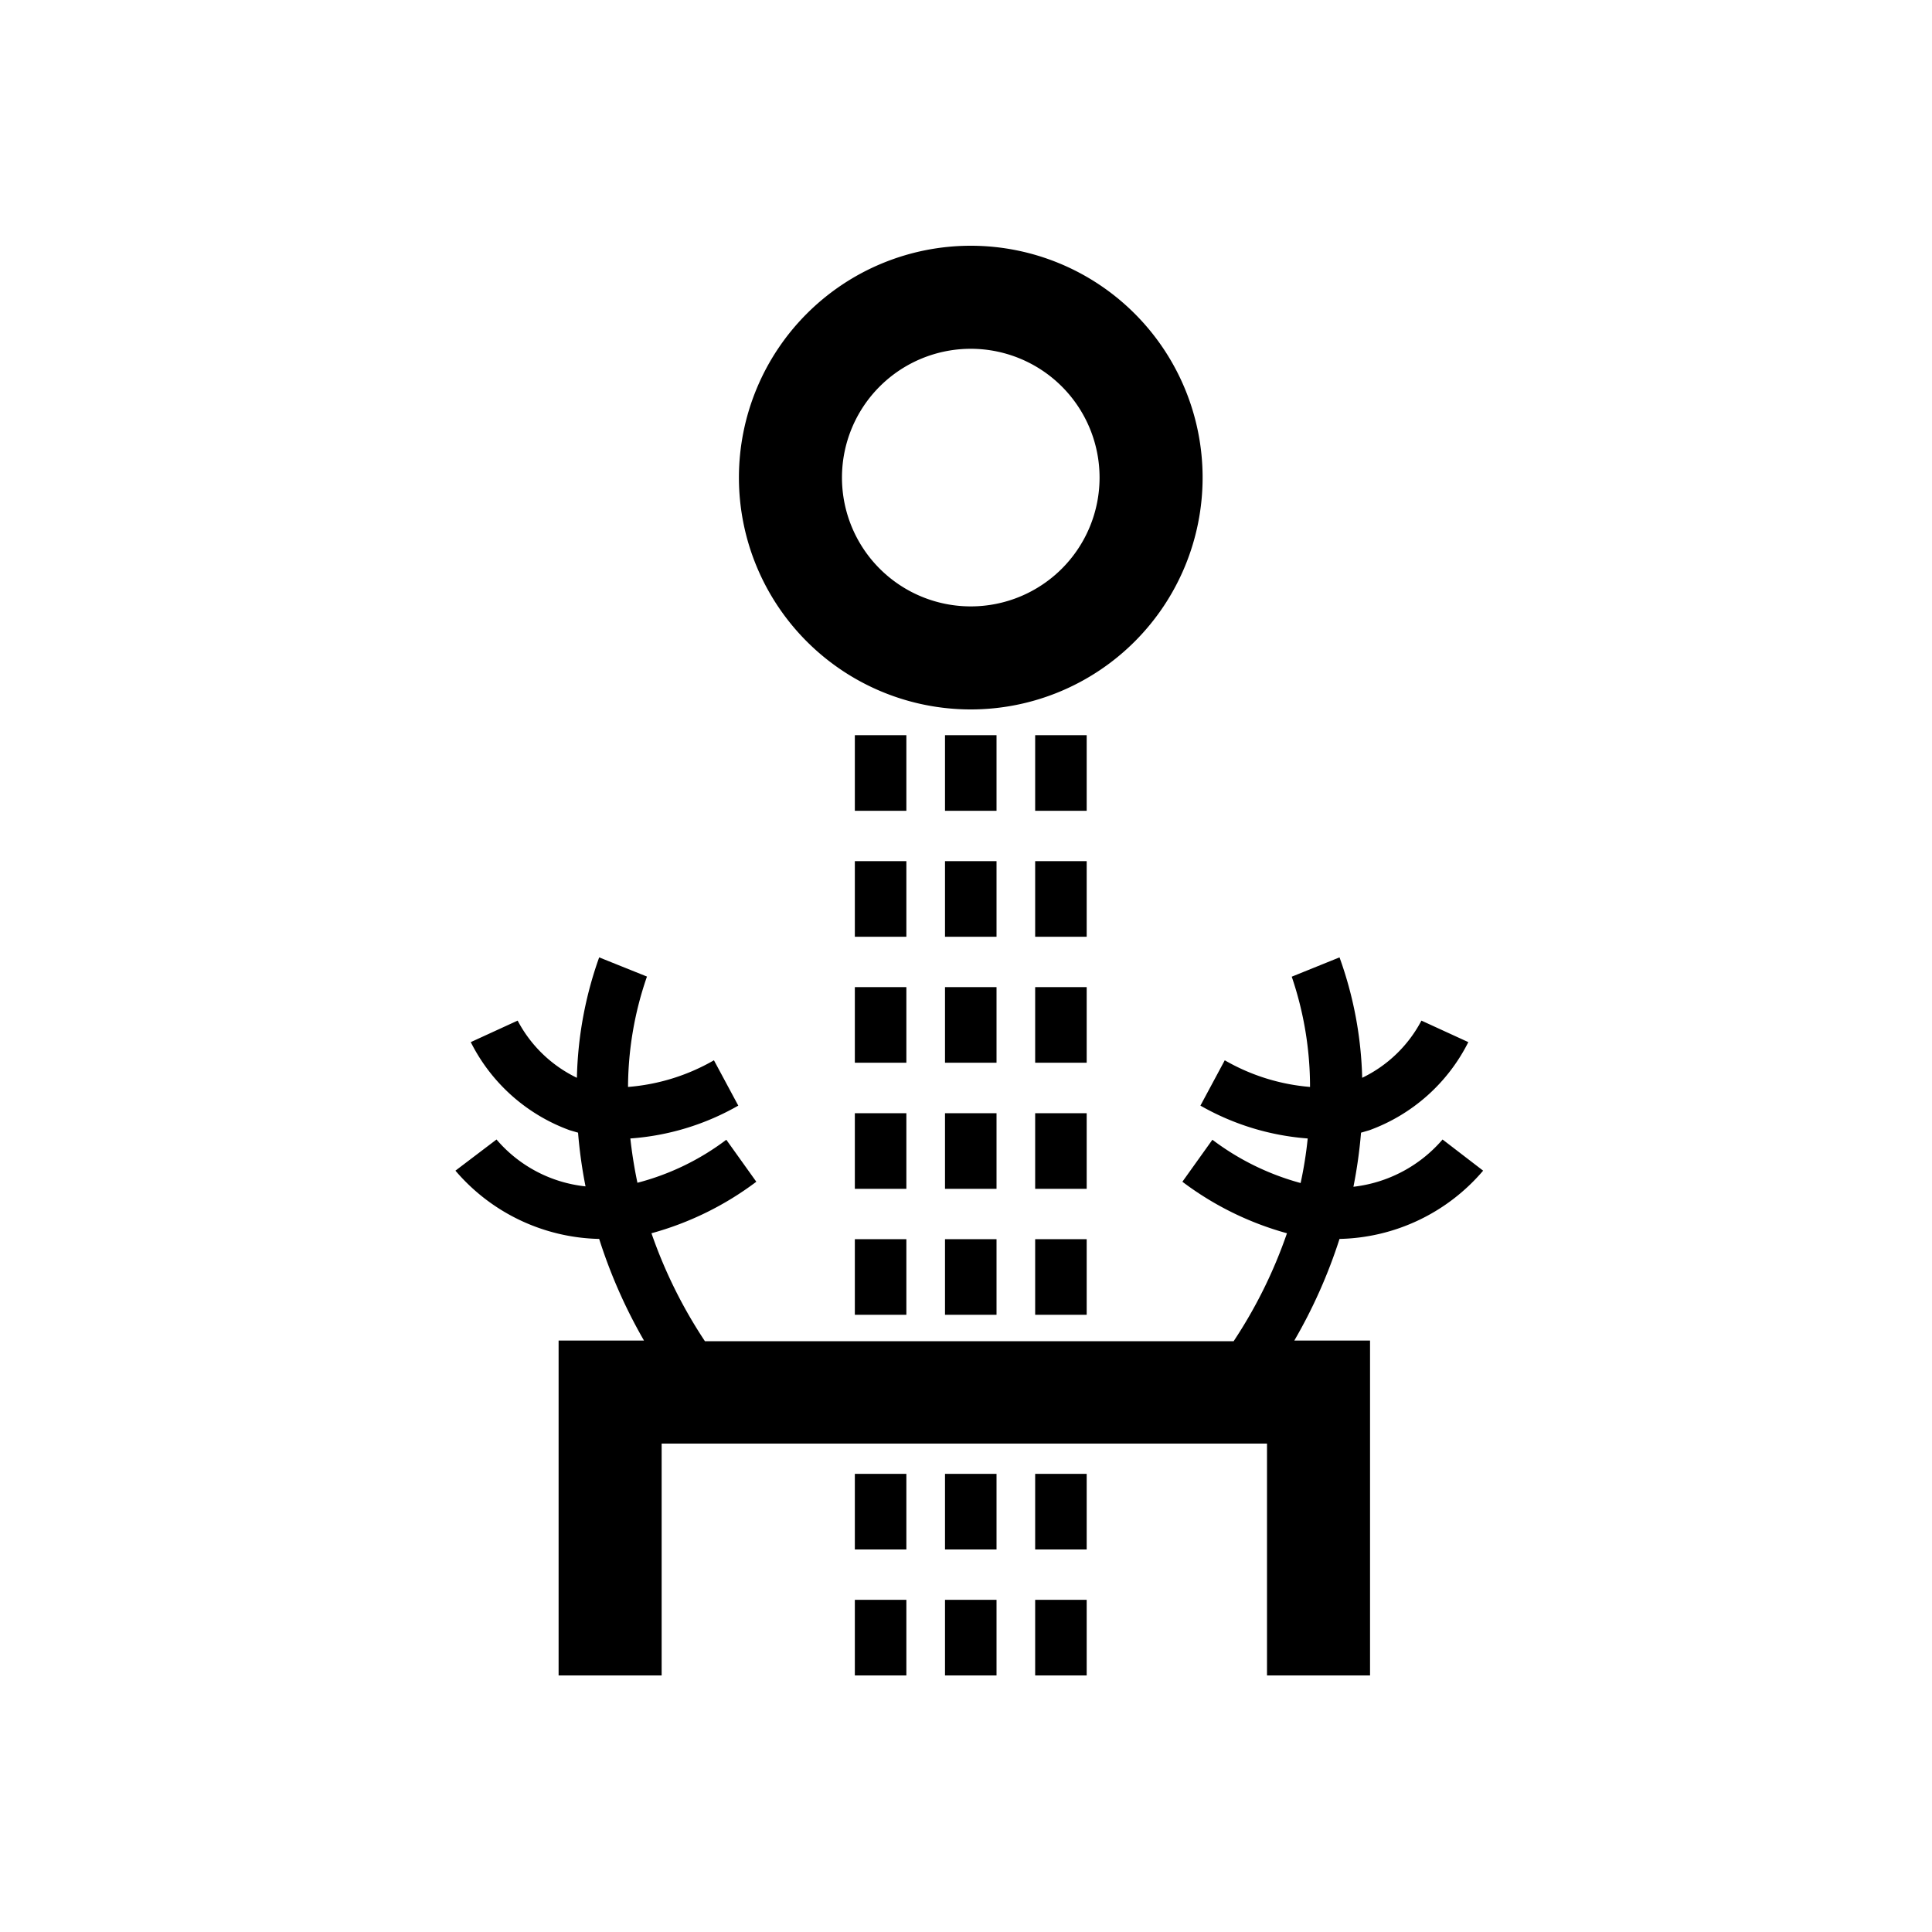 <svg id="Mu" xmlns="http://www.w3.org/2000/svg" viewBox="0 0 150 150"><title>Sun forces Mu symbol-bold</title><path d="M75.37,55.08a18,18,0,1,0-18-18A18,18,0,0,0,75.37,55.08Zm0-28a10,10,0,1,1-10,10A10,10,0,0,1,75.37,27.08Z"/><rect x="66.37" y="57.08" width="4" height="5.87"/><rect x="73.37" y="57.08" width="4" height="5.87"/><rect x="80.37" y="57.08" width="4" height="5.87"/><rect x="66.37" y="66.86" width="4" height="5.87"/><rect x="73.37" y="66.86" width="4" height="5.87"/><rect x="80.37" y="66.86" width="4" height="5.87"/><rect x="66.37" y="76.64" width="4" height="5.87"/><rect x="73.37" y="76.64" width="4" height="5.87"/><rect x="80.37" y="76.64" width="4" height="5.87"/><rect x="66.37" y="86.43" width="4" height="5.87"/><rect x="73.37" y="86.43" width="4" height="5.87"/><rect x="80.37" y="86.43" width="4" height="5.87"/><rect x="66.37" y="96.21" width="4" height="5.87"/><rect x="73.37" y="96.21" width="4" height="5.87"/><rect x="80.37" y="96.21" width="4" height="5.87"/><rect x="66.37" y="114.43" width="4" height="5.87"/><rect x="73.37" y="114.43" width="4" height="5.87"/><rect x="80.37" y="114.43" width="4" height="5.87"/><rect x="66.37" y="124.21" width="4" height="5.87"/><rect x="73.37" y="124.21" width="4" height="5.87"/><rect x="80.37" y="124.21" width="4" height="5.87"/><path d="M115.15,90.89,112,88.47a10.72,10.72,0,0,1-6.92,3.67,37.12,37.12,0,0,0,.59-4.2l.65-.19A13.93,13.93,0,0,0,114,80.91l-3.64-1.67a10.19,10.19,0,0,1-4.6,4.44A29.7,29.7,0,0,0,104,74.33l-3.71,1.5a26.51,26.51,0,0,1,1.42,8.56,15.83,15.83,0,0,1-6.62-2.07L93.2,85.84a19.73,19.73,0,0,0,8.33,2.55,30.9,30.9,0,0,1-.55,3.46,20.07,20.07,0,0,1-6.85-3.36L91.8,91.75a24.06,24.06,0,0,0,8.12,4,36.92,36.92,0,0,1-4.14,8.38H54.73a37,37,0,0,1-4.15-8.38,24.12,24.12,0,0,0,8.14-4l-2.33-3.26a19.62,19.62,0,0,1-6.9,3.34c-.25-1.19-.43-2.34-.55-3.44a19.65,19.65,0,0,0,8.38-2.55l-1.89-3.52a15.83,15.83,0,0,1-6.67,2.07,26.46,26.46,0,0,1,1.47-8.57l-3.71-1.49a29.7,29.7,0,0,0-1.73,9.35,10.19,10.19,0,0,1-4.6-4.44l-3.64,1.67a13.93,13.93,0,0,0,7.68,6.84l.65.19a36.53,36.53,0,0,0,.58,4.17,10.53,10.53,0,0,1-6.91-3.64l-3.19,2.42a15.09,15.09,0,0,0,11.16,5.3A40.06,40.06,0,0,0,50,104.08H43.37v26h8v-18h47v18h8v-26h-5.88A40.06,40.06,0,0,0,104,96.19,15.06,15.06,0,0,0,115.15,90.89Z"/></svg>